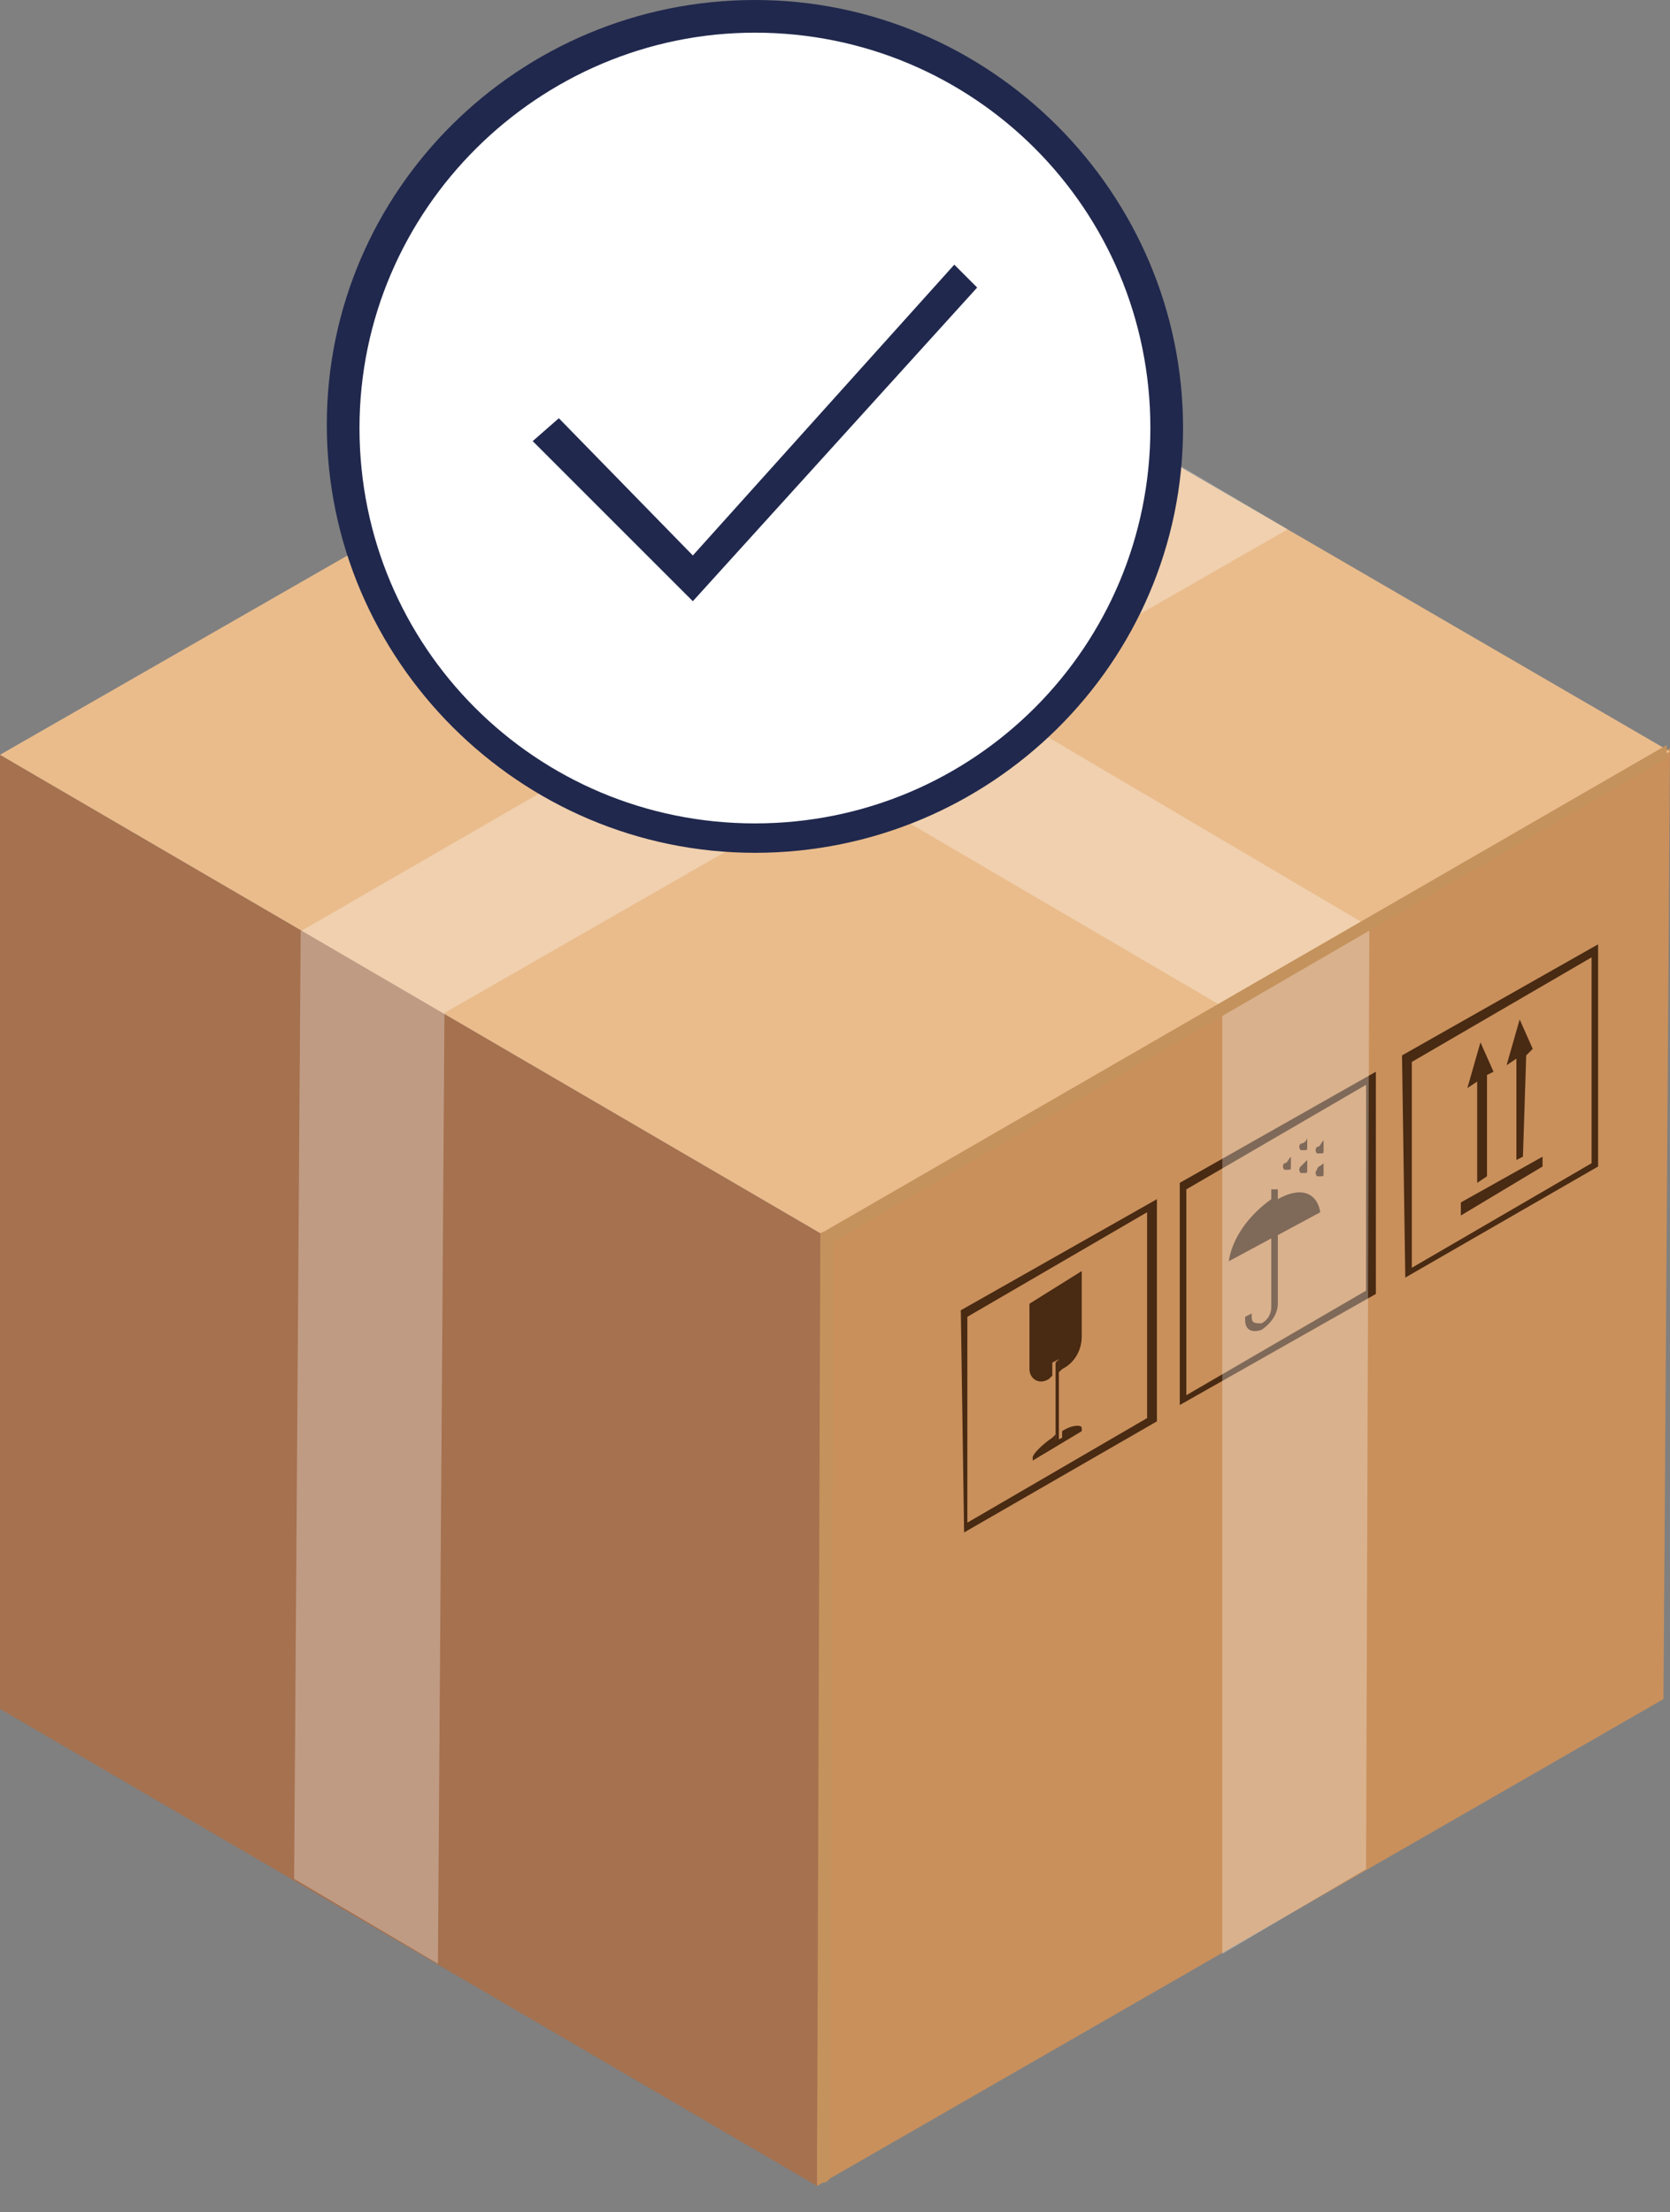 <?xml version="1.0" encoding="utf-8"?>
<!-- Generator: Adobe Illustrator 25.2.1, SVG Export Plug-In . SVG Version: 6.00 Build 0)  -->
<svg version="1.1" id="Layer_1" xmlns="http://www.w3.org/2000/svg" xmlns:xlink="http://www.w3.org/1999/xlink" x="0px" y="0px"
	 viewBox="0 0 51.1 67.7" style="enable-background:new 0 0 51.1 67.7;" xml:space="preserve">
<rect x="0" y="0" width="51.1" height="67.7" fill="#808080" stroke="none"/>
<style type="text/css">
	.st0{fill:#A5714F;}
	.st1{fill:#C9905C;}
	.st2{fill:#EABC8C;}
	.st3{fill:#492A12;}
	.st4{opacity:0.3;fill:#FFFFFF;enable-background:new    ;}
	.st5{fill:#C4925C;}
	.st6{fill:#FFFFFF;}
	.st7{fill:#20284D;}
</style>
<g>
	<g>
		<g>
			<polygon class="st0" points="25.2,37.8 0,23.1 0,23.3 0,52.3 25,66.9 			"/>
		</g>
		<polygon class="st1" points="25.2,37.8 51.1,22.9 50.9,52 25,66.9 		"/>
		<polygon class="st2" points="0,23.1 25.8,8.3 51.1,23 25.2,37.8 		"/>
		<g>
			<path class="st3" d="M29.4,40.1l6-3.4l0,6.8l-5.9,3.4L29.4,40.1z M35.1,43.4l0-6.3l-5.5,3.2l0,6.3L35.1,43.4L35.1,43.4z"/>
			<path class="st3" d="M32.5,43.8c0.3-0.2,0.6-0.2,0.6-0.1l0,0.1l-1.5,0.9l0-0.1c0-0.1,0.3-0.4,0.6-0.6l0.1-0.1l0,0.2l0.2-0.1
				L32.5,43.8L32.5,43.8z"/>
			<polygon class="st3" points="32.4,41.6 32.4,41.9 32.4,43.9 32.4,44.1 32.3,44.2 32.3,44 32.3,42 32.3,41.7 			"/>
			<path class="st3" d="M33.1,38.9l0,2c0,0.4-0.2,0.8-0.6,1l-0.1,0.1l0-0.4l-0.2,0.1l0,0.4l-0.1,0.1c-0.3,0.2-0.6,0-0.6-0.3l0-2
				L33.1,38.9z"/>
		</g>
		<path class="st3" d="M39.1,36.4l0,0.3c0.7-0.4,1.2-0.2,1.3,0.4l-1.3,0.7l0,2.1c0,0.3-0.2,0.6-0.5,0.8c-0.3,0.1-0.5,0-0.5-0.3
			l0-0.1l0.2-0.1l0,0.1c0,0.2,0.1,0.2,0.3,0.2c0.2-0.1,0.3-0.3,0.3-0.5l0-2.1l-1.3,0.7c0.1-0.7,0.6-1.4,1.3-1.9l0-0.3L39.1,36.4z"/>
		<path class="st3" d="M36.1,36.2l6-3.4l0,6.8L36.1,43L36.1,36.2z M41.8,39.5l0-6.3l-5.5,3.2l0,6.3L41.8,39.5z"/>
		<path class="st3" d="M40,35.5c0,0.1,0,0.2,0,0.3c0,0.1,0,0.1-0.1,0.1c0,0,0,0-0.1,0c0,0-0.1-0.1,0-0.2
			C39.8,35.7,39.9,35.6,40,35.5z"/>
		<path class="st3" d="M40.5,35.6c0,0.1,0,0.2,0,0.3c0,0.1,0,0.1-0.1,0.1c0,0,0,0-0.1,0c0,0-0.1-0.1,0-0.2
			C40.3,35.7,40.4,35.7,40.5,35.6z"/>
		<path class="st3" d="M39.5,35.4c0,0.1,0,0.2,0,0.3c0,0.1,0,0.1-0.1,0.1c0,0,0,0-0.1,0c0,0-0.1-0.1,0-0.2
			C39.4,35.6,39.4,35.5,39.5,35.4z"/>
		<path class="st3" d="M40.5,34.9c0,0.1,0,0.2,0,0.3c0,0.1,0,0.1-0.1,0.1c0,0,0,0-0.1,0c0,0-0.1-0.1,0-0.2
			C40.4,35.1,40.4,35,40.5,34.9z"/>
		<path class="st3" d="M40,34.8c0,0.1,0,0.2,0,0.3c0,0.1,0,0.1-0.1,0.1c0,0,0,0-0.1,0c0,0-0.1-0.1,0-0.2C39.9,35,40,34.9,40,34.8z"
			/>
		<g>
			<polygon class="st3" points="47.2,35.4 47.2,35.7 44.7,37.2 44.7,36.8 			"/>
			<polygon class="st3" points="46.5,31.2 46.9,32.1 46.7,32.3 46.6,35.4 46.4,35.5 46.4,32.4 46.1,32.6 			"/>
			<path class="st3" d="M42.9,32.3l6-3.4l0,6.8l-5.9,3.4L42.9,32.3z M48.7,35.6l0-6.3l-5.5,3.2l0,6.3L48.7,35.6z"/>
			<polygon class="st3" points="45.3,31.9 45.7,32.8 45.5,32.9 45.5,36 45.2,36.2 45.2,33.1 44.9,33.3 			"/>
		</g>
		<polygon class="st4" points="35,13.6 9.2,28.5 9.2,28.5 9.2,28.5 9,57.5 13.4,60.1 13.6,31 39.4,16.2 		"/>
		<polygon class="st4" points="41.9,28.3 41.8,28.3 41.8,28.3 16.7,13.5 12.3,16.1 37.4,30.8 37.4,59.8 41.8,57.2 		"/>
		<g>
			<path class="st5" d="M25.2,37.7c-0.1,0-0.1,0.1-0.1,0.2L25,66.6c0,0.1,0.1,0.2,0.2,0.2c0.1,0,0.2-0.1,0.2-0.2l0.1-28.6L51,23.2
				v-0.4L25.2,37.7z"/>
		</g>
	</g>
	<g>
		<g>
			<circle class="st6" cx="23.1" cy="13.1" r="12.6"/>
			<path class="st7" d="M23.1,26.1c-7.2,0-13.1-5.9-13.1-13.1S15.9,0,23.1,0s13.1,5.9,13.1,13.1S30.3,26.1,23.1,26.1z M23.1,1
				c-6.6,0-12.1,5.4-12.1,12.1s5.4,12.1,12.1,12.1c6.7,0,12.1-5.4,12.1-12.1S29.8,1,23.1,1z"/>
		</g>
		<polygon class="st7" points="21.2,18.4 16.3,13.5 17.1,12.8 21.2,17 29.2,8.1 29.9,8.8 		"/>
	</g>
</g>
</svg>
